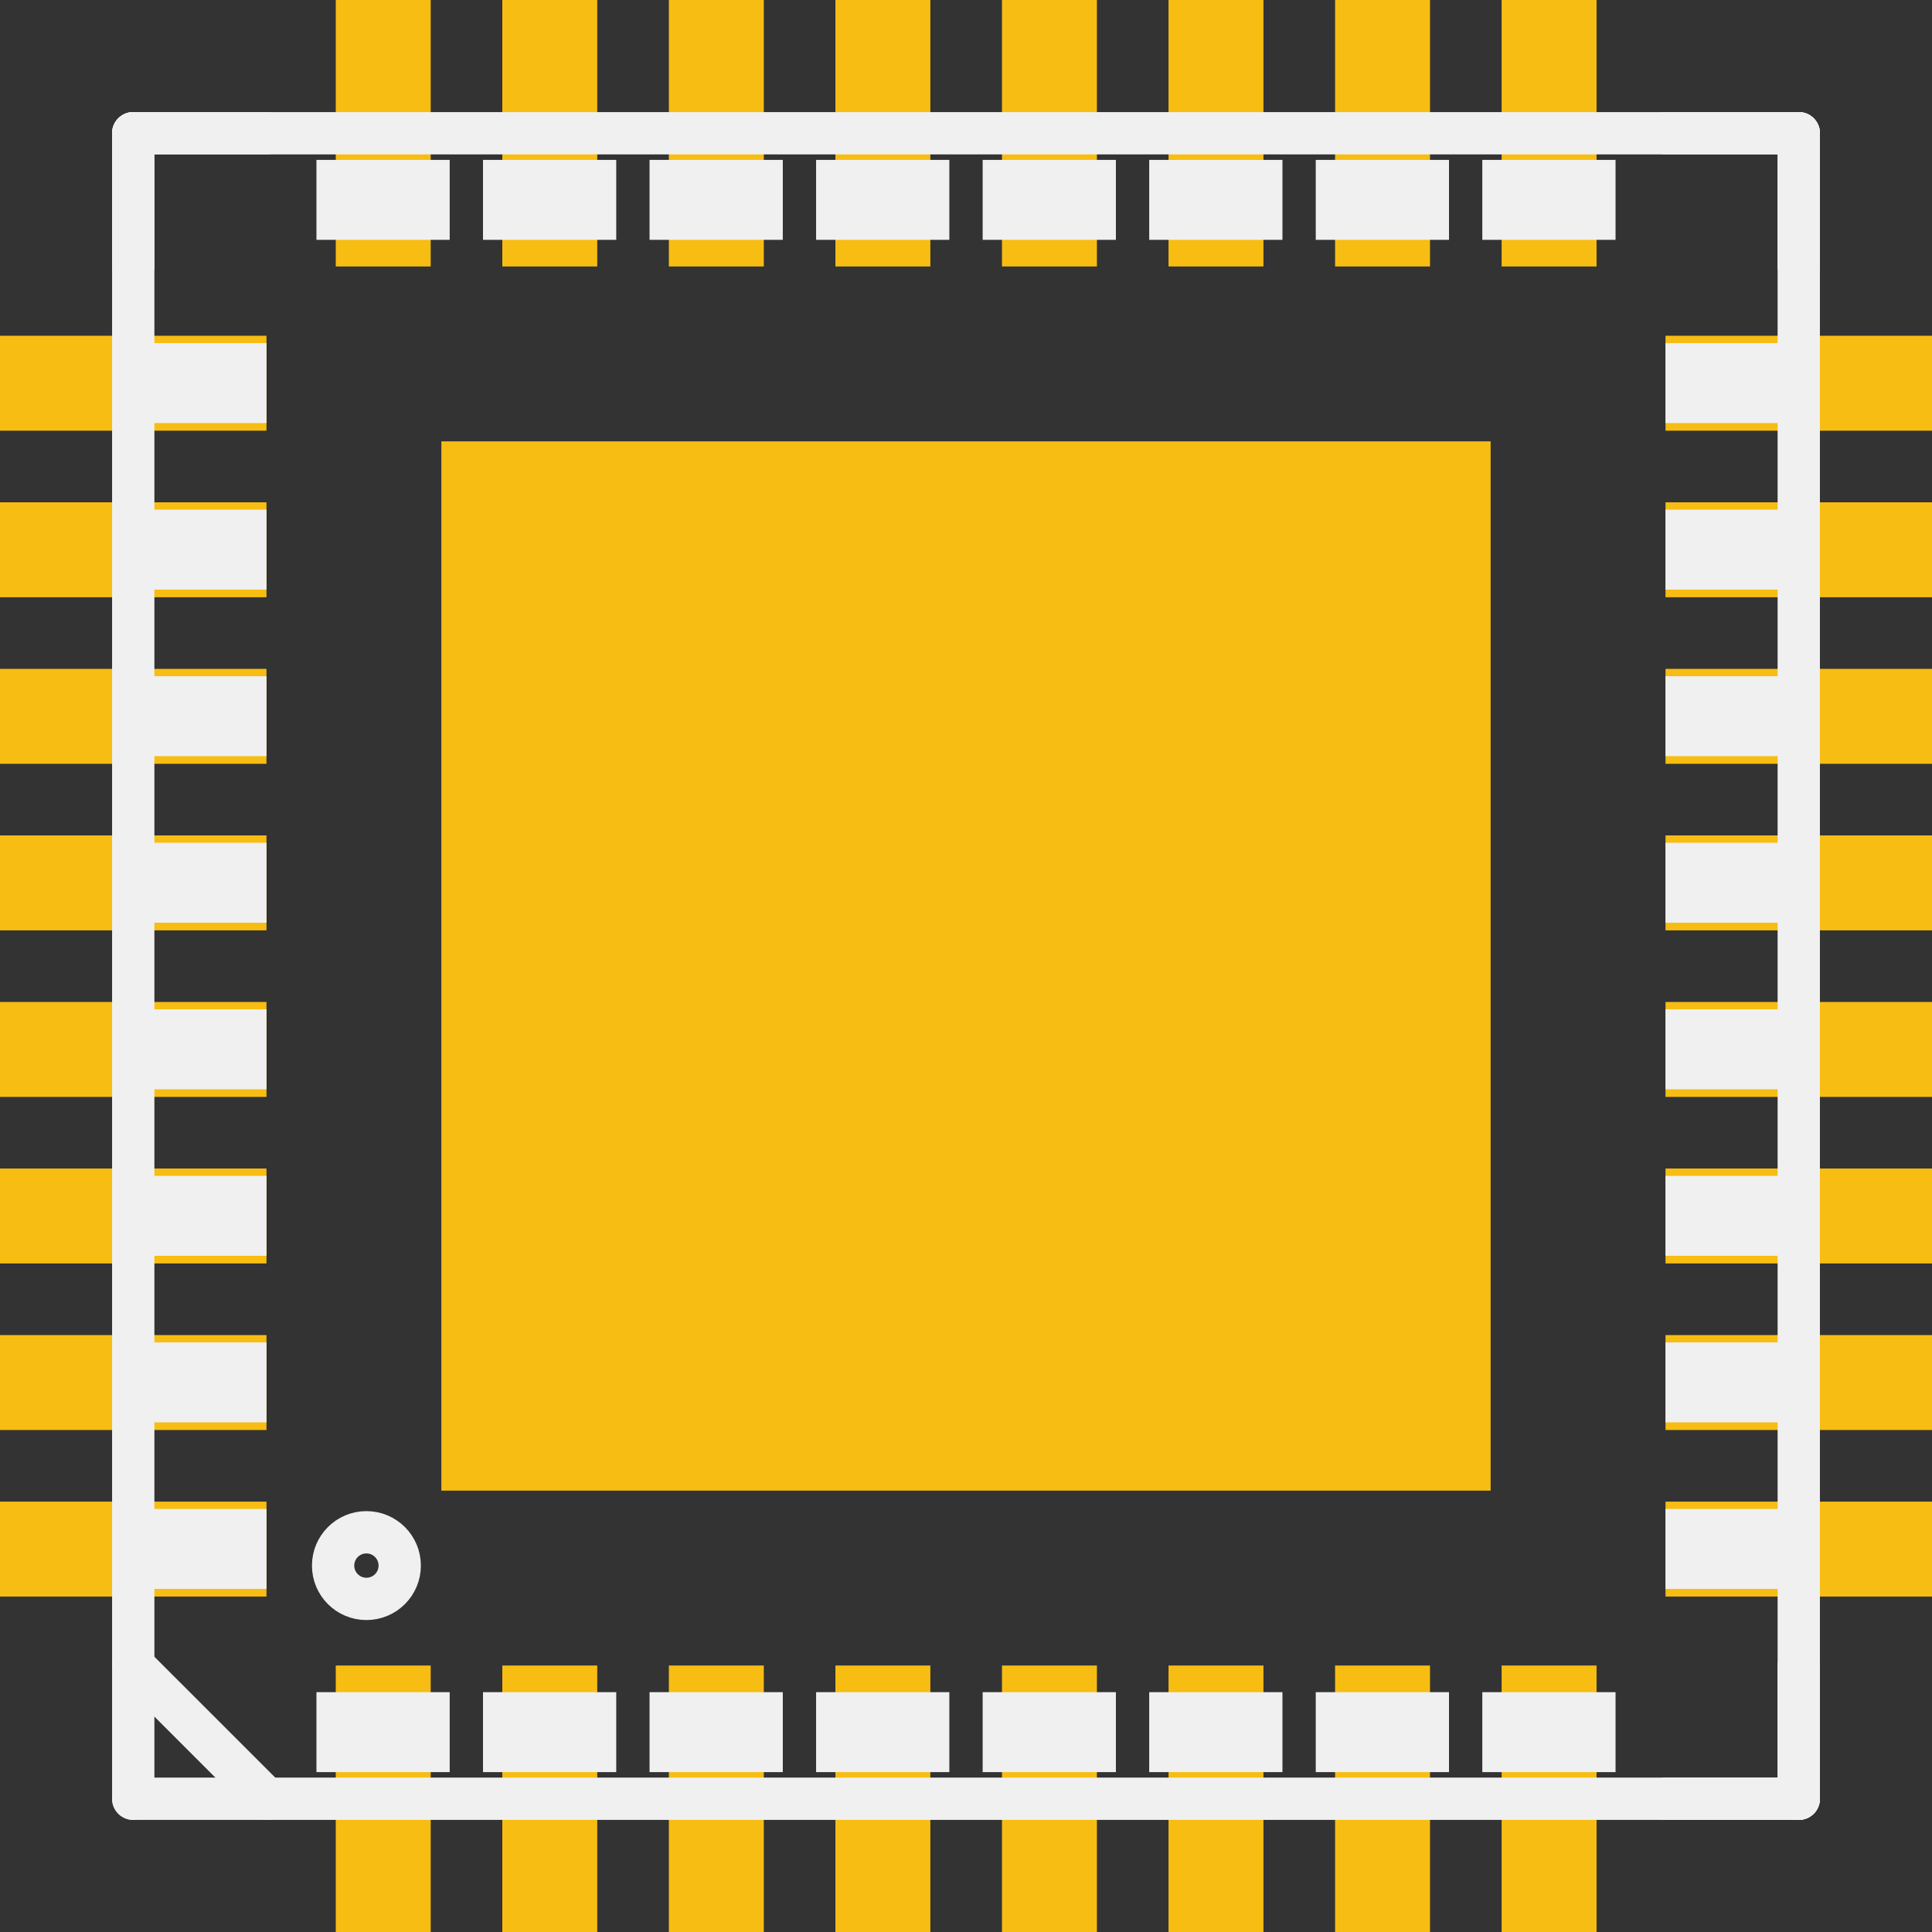 <?xml version='1.0' encoding='UTF-8' standalone='no'?>
<!-- Created with Fritzing (http://www.fritzing.org/) -->
<svg xmlns:svg='http://www.w3.org/2000/svg' xmlns='http://www.w3.org/2000/svg' version='1.2' baseProfile='tiny' x='0in' y='0in' width='0.228in' height='0.228in' viewBox='0 0 5.8 5.8' >
<rect x="0" y="0" width="5.8" height="5.8" fill="#333333" stroke="none"/>
<g id='copper1'>
<rect id='connector0pad' connectorname='1' x='1.008' y='5' width='0.285' height='0.8' stroke='none' stroke-width='0' fill='#F7BD13' stroke-linecap='round'/>
<rect id='connector1pad' connectorname='2' x='1.508' y='5' width='0.285' height='0.8' stroke='none' stroke-width='0' fill='#F7BD13' stroke-linecap='round'/>
<rect id='connector2pad' connectorname='3' x='2.008' y='5' width='0.285' height='0.8' stroke='none' stroke-width='0' fill='#F7BD13' stroke-linecap='round'/>
<rect id='connector3pad' connectorname='4' x='2.508' y='5' width='0.285' height='0.8' stroke='none' stroke-width='0' fill='#F7BD13' stroke-linecap='round'/>
<rect id='connector4pad' connectorname='5' x='3.008' y='5' width='0.285' height='0.8' stroke='none' stroke-width='0' fill='#F7BD13' stroke-linecap='round'/>
<rect id='connector5pad' connectorname='6' x='3.508' y='5' width='0.285' height='0.8' stroke='none' stroke-width='0' fill='#F7BD13' stroke-linecap='round'/>
<rect id='connector6pad' connectorname='7' x='4.008' y='5' width='0.285' height='0.8' stroke='none' stroke-width='0' fill='#F7BD13' stroke-linecap='round'/>
<rect id='connector7pad' connectorname='8' x='4.508' y='5' width='0.285' height='0.8' stroke='none' stroke-width='0' fill='#F7BD13' stroke-linecap='round'/>
<rect id='connector8pad' connectorname='9' x='5' y='4.508' width='0.8' height='0.285' stroke='none' stroke-width='0' fill='#F7BD13' stroke-linecap='round'/>
<rect id='connector9pad' connectorname='10' x='5' y='4.008' width='0.8' height='0.285' stroke='none' stroke-width='0' fill='#F7BD13' stroke-linecap='round'/>
<rect id='connector10pad' connectorname='11' x='5' y='3.508' width='0.8' height='0.285' stroke='none' stroke-width='0' fill='#F7BD13' stroke-linecap='round'/>
<rect id='connector11pad' connectorname='12' x='5' y='3.008' width='0.8' height='0.285' stroke='none' stroke-width='0' fill='#F7BD13' stroke-linecap='round'/>
<rect id='connector12pad' connectorname='13' x='5' y='2.508' width='0.8' height='0.285' stroke='none' stroke-width='0' fill='#F7BD13' stroke-linecap='round'/>
<rect id='connector13pad' connectorname='14' x='5' y='2.008' width='0.8' height='0.285' stroke='none' stroke-width='0' fill='#F7BD13' stroke-linecap='round'/>
<rect id='connector14pad' connectorname='15' x='5' y='1.508' width='0.8' height='0.285' stroke='none' stroke-width='0' fill='#F7BD13' stroke-linecap='round'/>
<rect id='connector15pad' connectorname='16' x='5' y='1.008' width='0.8' height='0.285' stroke='none' stroke-width='0' fill='#F7BD13' stroke-linecap='round'/>
<rect id='connector16pad' connectorname='17' x='4.508' y='0' width='0.285' height='0.8' stroke='none' stroke-width='0' fill='#F7BD13' stroke-linecap='round'/>
<rect id='connector17pad' connectorname='18' x='4.008' y='0' width='0.285' height='0.8' stroke='none' stroke-width='0' fill='#F7BD13' stroke-linecap='round'/>
<rect id='connector18pad' connectorname='19' x='3.508' y='0' width='0.285' height='0.8' stroke='none' stroke-width='0' fill='#F7BD13' stroke-linecap='round'/>
<rect id='connector19pad' connectorname='20' x='3.008' y='0' width='0.285' height='0.8' stroke='none' stroke-width='0' fill='#F7BD13' stroke-linecap='round'/>
<rect id='connector20pad' connectorname='21' x='2.508' y='0' width='0.285' height='0.8' stroke='none' stroke-width='0' fill='#F7BD13' stroke-linecap='round'/>
<rect id='connector21pad' connectorname='22' x='2.008' y='0' width='0.285' height='0.8' stroke='none' stroke-width='0' fill='#F7BD13' stroke-linecap='round'/>
<rect id='connector22pad' connectorname='23' x='1.508' y='0' width='0.285' height='0.8' stroke='none' stroke-width='0' fill='#F7BD13' stroke-linecap='round'/>
<rect id='connector23pad' connectorname='24' x='1.008' y='0' width='0.285' height='0.8' stroke='none' stroke-width='0' fill='#F7BD13' stroke-linecap='round'/>
<rect id='connector24pad' connectorname='25' x='0' y='1.008' width='0.8' height='0.285' stroke='none' stroke-width='0' fill='#F7BD13' stroke-linecap='round'/>
<rect id='connector25pad' connectorname='26' x='0' y='1.508' width='0.8' height='0.285' stroke='none' stroke-width='0' fill='#F7BD13' stroke-linecap='round'/>
<rect id='connector26pad' connectorname='27' x='0' y='2.008' width='0.8' height='0.285' stroke='none' stroke-width='0' fill='#F7BD13' stroke-linecap='round'/>
<rect id='connector27pad' connectorname='28' x='0' y='2.508' width='0.8' height='0.285' stroke='none' stroke-width='0' fill='#F7BD13' stroke-linecap='round'/>
<rect id='connector28pad' connectorname='29' x='0' y='3.008' width='0.8' height='0.285' stroke='none' stroke-width='0' fill='#F7BD13' stroke-linecap='round'/>
<rect id='connector29pad' connectorname='30' x='0' y='3.508' width='0.8' height='0.285' stroke='none' stroke-width='0' fill='#F7BD13' stroke-linecap='round'/>
<rect id='connector30pad' connectorname='31' x='0' y='4.008' width='0.8' height='0.285' stroke='none' stroke-width='0' fill='#F7BD13' stroke-linecap='round'/>
<rect id='connector31pad' connectorname='32' x='0' y='4.508' width='0.8' height='0.285' stroke='none' stroke-width='0' fill='#F7BD13' stroke-linecap='round'/>
<rect id='connector32pad' connectorname='EP' x='1.325' y='1.325' width='3.15' height='3.15' stroke='none' stroke-width='0' fill='#F7BD13' stroke-linecap='round'/>
<g id='copper0'>
</g>
</g>
<g id='silkscreen'>
<line x1='0.4' y1='5.4' x2='5.4' y2='5.4' stroke='#f0f0f0' stroke-width='0.127' stroke-linecap='round'/>
<line x1='5.4' y1='5.4' x2='5.4' y2='0.4' stroke='#f0f0f0' stroke-width='0.127' stroke-linecap='round'/>
<line x1='5.4' y1='0.4' x2='0.4' y2='0.4' stroke='#f0f0f0' stroke-width='0.127' stroke-linecap='round'/>
<line x1='0.4' y1='0.4' x2='0.4' y2='5.4' stroke='#f0f0f0' stroke-width='0.127' stroke-linecap='round'/>
<line x1='0.4' y1='0.8' x2='0.4' y2='0.4' stroke='#f0f0f0' stroke-width='0.127' stroke-linecap='round'/>
<line x1='0.4' y1='0.4' x2='0.8' y2='0.4' stroke='#f0f0f0' stroke-width='0.127' stroke-linecap='round'/>
<line x1='5' y1='0.4' x2='5.4' y2='0.4' stroke='#f0f0f0' stroke-width='0.127' stroke-linecap='round'/>
<line x1='5.4' y1='0.4' x2='5.4' y2='0.8' stroke='#f0f0f0' stroke-width='0.127' stroke-linecap='round'/>
<line x1='5.4' y1='5' x2='5.4' y2='5.4' stroke='#f0f0f0' stroke-width='0.127' stroke-linecap='round'/>
<line x1='5.4' y1='5.4' x2='5' y2='5.4' stroke='#f0f0f0' stroke-width='0.127' stroke-linecap='round'/>
<line x1='0.4' y1='5' x2='0.8' y2='5.4' stroke='#f0f0f0' stroke-width='0.127' stroke-linecap='round'/>
<circle cx='1.1' cy='4.7' r='0.1' stroke='#f0f0f0' stroke-width='0.127' fill='none' />
<rect x='0.4' y='2.53' width='0.4' height='0.24' stroke='none' stroke-width='0' fill='#f0f0f0' stroke-linecap='round'/>
<rect x='0.4' y='3.03' width='0.4' height='0.24' stroke='none' stroke-width='0' fill='#f0f0f0' stroke-linecap='round'/>
<rect x='0.4' y='3.53' width='0.4' height='0.24' stroke='none' stroke-width='0' fill='#f0f0f0' stroke-linecap='round'/>
<rect x='0.4' y='4.03' width='0.4' height='0.24' stroke='none' stroke-width='0' fill='#f0f0f0' stroke-linecap='round'/>
<rect x='0.4' y='4.53' width='0.4' height='0.24' stroke='none' stroke-width='0' fill='#f0f0f0' stroke-linecap='round'/>
<rect x='0.4' y='2.03' width='0.4' height='0.24' stroke='none' stroke-width='0' fill='#f0f0f0' stroke-linecap='round'/>
<rect x='0.4' y='1.53' width='0.4' height='0.24' stroke='none' stroke-width='0' fill='#f0f0f0' stroke-linecap='round'/>
<rect x='0.4' y='1.03' width='0.4' height='0.24' stroke='none' stroke-width='0' fill='#f0f0f0' stroke-linecap='round'/>
<rect x='2.95' y='0.48' width='0.4' height='0.24' stroke='none' stroke-width='0' fill='#f0f0f0' stroke-linecap='round'/>
<rect x='2.45' y='0.48' width='0.4' height='0.24' stroke='none' stroke-width='0' fill='#f0f0f0' stroke-linecap='round'/>
<rect x='1.95' y='0.48' width='0.4' height='0.24' stroke='none' stroke-width='0' fill='#f0f0f0' stroke-linecap='round'/>
<rect x='1.45' y='0.48' width='0.4' height='0.24' stroke='none' stroke-width='0' fill='#f0f0f0' stroke-linecap='round'/>
<rect x='0.95' y='0.48' width='0.4' height='0.24' stroke='none' stroke-width='0' fill='#f0f0f0' stroke-linecap='round'/>
<rect x='3.45' y='0.48' width='0.4' height='0.24' stroke='none' stroke-width='0' fill='#f0f0f0' stroke-linecap='round'/>
<rect x='3.95' y='0.48' width='0.4' height='0.24' stroke='none' stroke-width='0' fill='#f0f0f0' stroke-linecap='round'/>
<rect x='4.45' y='0.48' width='0.4' height='0.24' stroke='none' stroke-width='0' fill='#f0f0f0' stroke-linecap='round'/>
<rect x='2.45' y='5.08' width='0.4' height='0.24' stroke='none' stroke-width='0' fill='#f0f0f0' stroke-linecap='round'/>
<rect x='2.95' y='5.08' width='0.4' height='0.24' stroke='none' stroke-width='0' fill='#f0f0f0' stroke-linecap='round'/>
<rect x='3.45' y='5.08' width='0.4' height='0.24' stroke='none' stroke-width='0' fill='#f0f0f0' stroke-linecap='round'/>
<rect x='3.95' y='5.08' width='0.4' height='0.24' stroke='none' stroke-width='0' fill='#f0f0f0' stroke-linecap='round'/>
<rect x='4.45' y='5.08' width='0.4' height='0.24' stroke='none' stroke-width='0' fill='#f0f0f0' stroke-linecap='round'/>
<rect x='1.95' y='5.08' width='0.4' height='0.24' stroke='none' stroke-width='0' fill='#f0f0f0' stroke-linecap='round'/>
<rect x='1.45' y='5.08' width='0.4' height='0.24' stroke='none' stroke-width='0' fill='#f0f0f0' stroke-linecap='round'/>
<rect x='0.95' y='5.08' width='0.4' height='0.24' stroke='none' stroke-width='0' fill='#f0f0f0' stroke-linecap='round'/>
<rect x='5' y='3.03' width='0.4' height='0.24' stroke='none' stroke-width='0' fill='#f0f0f0' stroke-linecap='round'/>
<rect x='5' y='2.53' width='0.4' height='0.24' stroke='none' stroke-width='0' fill='#f0f0f0' stroke-linecap='round'/>
<rect x='5' y='2.03' width='0.4' height='0.24' stroke='none' stroke-width='0' fill='#f0f0f0' stroke-linecap='round'/>
<rect x='5' y='1.53' width='0.4' height='0.24' stroke='none' stroke-width='0' fill='#f0f0f0' stroke-linecap='round'/>
<rect x='5' y='1.03' width='0.4' height='0.24' stroke='none' stroke-width='0' fill='#f0f0f0' stroke-linecap='round'/>
<rect x='5' y='3.53' width='0.4' height='0.24' stroke='none' stroke-width='0' fill='#f0f0f0' stroke-linecap='round'/>
<rect x='5' y='4.03' width='0.4' height='0.24' stroke='none' stroke-width='0' fill='#f0f0f0' stroke-linecap='round'/>
<rect x='5' y='4.53' width='0.4' height='0.24' stroke='none' stroke-width='0' fill='#f0f0f0' stroke-linecap='round'/>
</g>
</svg>